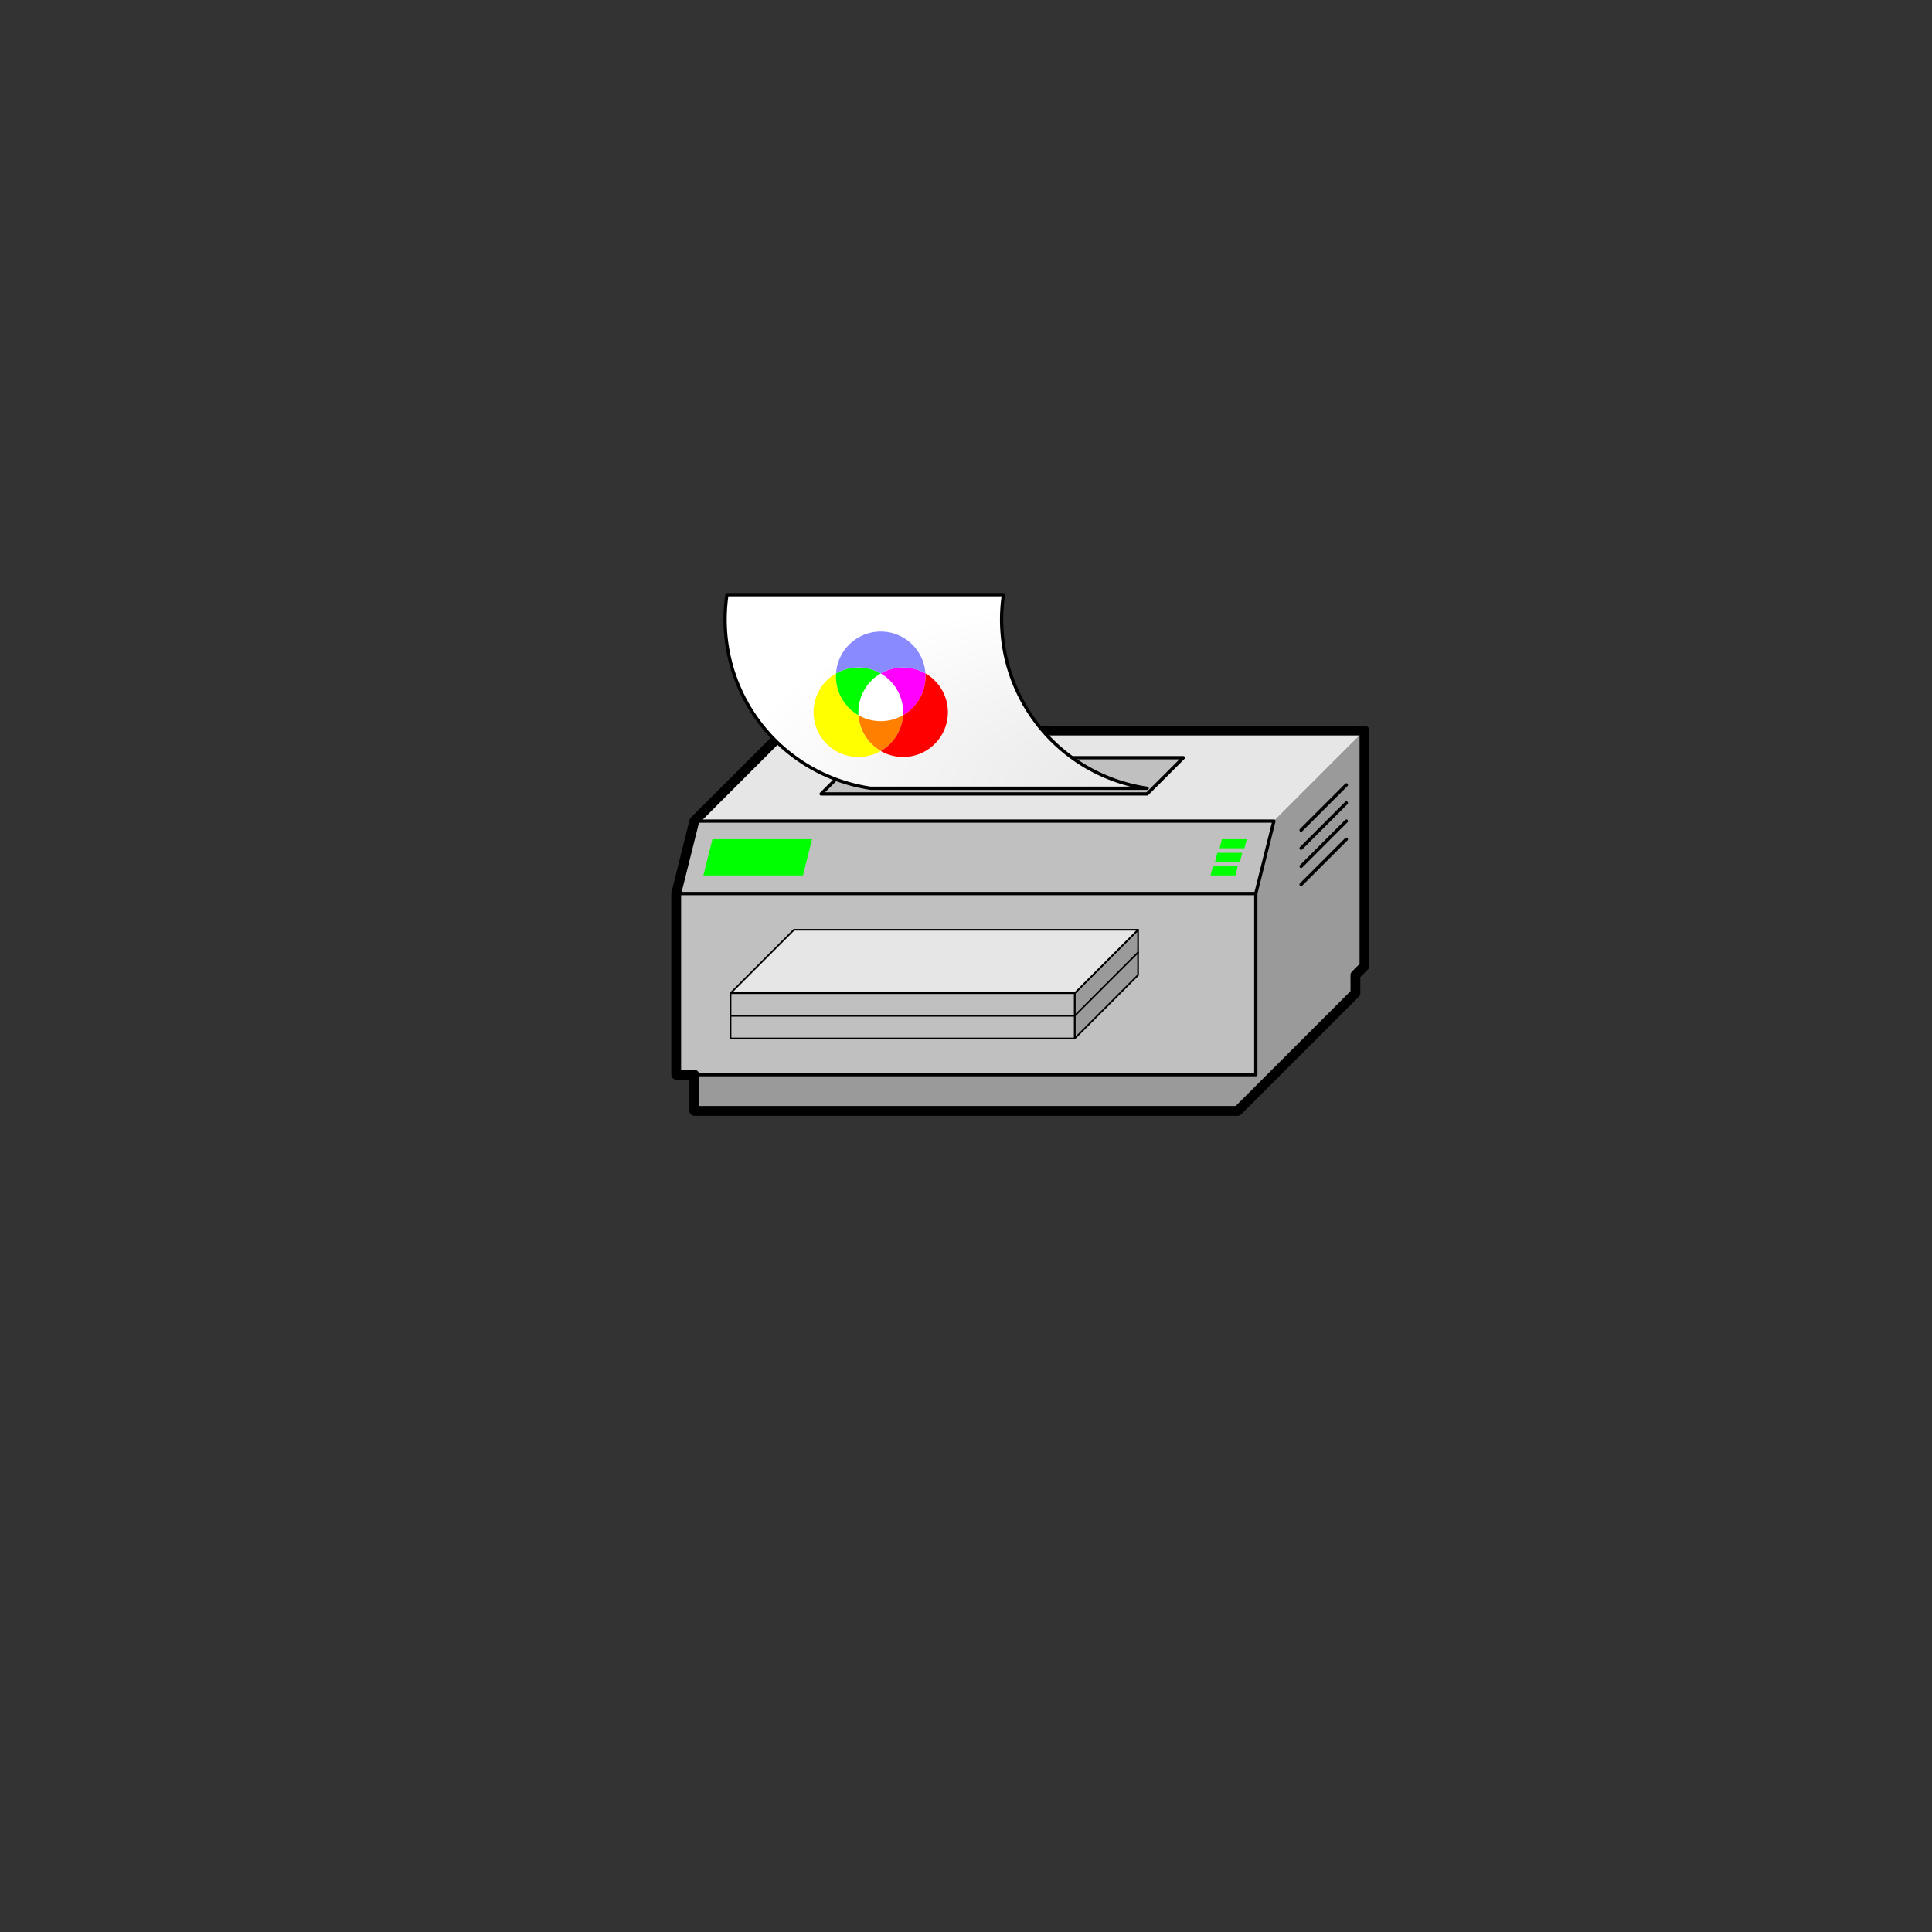 <?xml version="1.0" encoding="UTF-8" standalone="no"?>
<svg
   version="1.1"
   width="1.968"
   height="1.968"
   viewBox="0 0 141.732 141.732"
   id="svg25"
   sodipodi:docname="Printer.svg"
   inkscape:version="1.4 (e7c3feb1, 2024-10-09)"
   xmlns:inkscape="http://www.inkscape.org/namespaces/inkscape"
   xmlns:sodipodi="http://sodipodi.sourceforge.net/DTD/sodipodi-0.dtd"
   xmlns="http://www.w3.org/2000/svg"
   xmlns:svg="http://www.w3.org/2000/svg">
  <rect x="0" y="0" width="141.732" height="141.732" fill="#333333" stroke="none"/>
  <defs
     id="defs25" />
  <sodipodi:namedview
     id="namedview25"
     pagecolor="#ffffff"
     bordercolor="#000000"
     borderopacity="0.25"
     inkscape:showpageshadow="2"
     inkscape:pageopacity="0.0"
     inkscape:pagecheckerboard="0"
     inkscape:deskcolor="#d1d1d1"
     inkscape:zoom="49.120238"
     inkscape:cx="5.9954921"
     inkscape:cy="-0.24429849"
     inkscape:window-width="2560"
     inkscape:window-height="1027"
     inkscape:window-x="0"
     inkscape:window-y="25"
     inkscape:window-maximized="1"
     inkscape:current-layer="svg25" />
  <title
     id="title1"><![CDATA[Printer]]></title>
  <g
     transform=" scale(1) "
     id="g25">
    <path
       d="  M90.797,81.496 L90.797,78.839 L50.935,78.839 L50.935,81.496 L90.797,81.496 Z M90.797,81.496 L99.434,72.859 L99.434,71.531 L92.126,78.839 L90.797,78.839 L90.797,81.496 Z M99.434,71.531 L100.098,70.866 L100.098,53.593 L93.455,60.236 L92.126,65.551 L92.126,78.839 L99.434,71.531 Z"
       style="fill-rule: evenodd; fill: #9a9a9a; "
       id="path1" />
    <path
       d="  M50.935,60.236 L93.455,60.236 L100.098,53.593 L57.579,53.593 L50.935,60.236 Z"
       style="fill-rule: evenodd; fill: #e6e6e6; "
       id="path2" />
    <g
       id="Layer1040">
      <path
         d="  M92.126,65.551 L93.455,60.236 L50.935,60.236 L49.606,65.551 L92.126,65.551 Z M49.606,78.839 L92.126,78.839 L92.126,65.551 L49.606,65.551 L49.606,78.839 Z"
         style="stroke-width: 0.24; stroke-linecap: round; stroke-linejoin: round; fill-rule: evenodd; fill: #c0c0c0; "
         id="path3" />
      <path
         d="  M92.126,65.551 L93.455,60.236 L50.935,60.236 L49.606,65.551 L92.126,65.551 Z M49.606,78.839 L92.126,78.839 L92.126,65.551 L49.606,65.551 L49.606,78.839 Z"
         style="stroke-width: 0.24; stroke: #000000; stroke-dasharray: none; stroke-linecap: round; stroke-linejoin: round; fill: none; "
         id="path4" />
    </g>
    <g
       id="Layer1041">
      <path
         d="  M62.894,55.586 L60.236,58.243 L84.153,58.243 L86.811,55.586 L62.894,55.586 Z"
         style="stroke-width: 0.24; stroke-linecap: round; stroke-linejoin: round; fill-rule: evenodd; fill: #c0c0c0; "
         id="path5" />
      <path
         d="  M62.894,55.586 L60.236,58.243 L84.153,58.243 L86.811,55.586 L62.894,55.586 Z"
         style="stroke-width: 0.24; stroke: #000000; stroke-dasharray: none; stroke-linecap: round; stroke-linejoin: round; fill: none; "
         id="path6" />
    </g>
    <path
       d="  M95.448,64.887 L98.77,61.565 M95.448,63.558 L98.77,60.236 M95.448,62.229 L98.77,58.907 M95.448,60.901 L98.77,57.579"
       style="stroke-width: 0.24; stroke: #000000; stroke-dasharray: none; stroke-linecap: round; stroke-linejoin: round; fill: none; "
       id="path7" />
    <path
       d="  M50.935,81.496 L50.935,78.839 L49.606,78.839 L49.606,65.551 L50.935,60.236 L57.579,53.593 L100.098,53.593 L100.098,70.866 L99.434,71.531 L99.434,72.859 L90.797,81.496 L50.935,81.496 Z"
       style="stroke-width: 0.72; stroke: #000000; stroke-dasharray: none; stroke-linecap: round; stroke-linejoin: round; fill: none; "
       id="path8" />
    <g
       id="Layer1042">
      <defs
         id="defs9">
        <radialGradient
           id="grad81"
           cx="100%"
           cy="100%"
           r="100%">
          <stop
             offset="0%"
             stop-color="#e6e6e6"
             stop-opacity="1"
             id="stop8" />
          <stop
             offset="100%"
             stop-color="#ffffff"
             stop-opacity="1"
             id="stop9" />
        </radialGradient>
      </defs>
      <path
         d="  M53.328,43.627 L73.613,43.627 A12.505,12.505 0 0,0 84.153,57.827 L63.868,57.827 A12.505,12.505 0 0,1 53.328,43.627 Z"
         style="stroke-width: 0.24; stroke-linecap: round; stroke-linejoin: round; fill-rule: evenodd; fill: url(#grad81); "
         id="path9" />
      <path
         d="  M53.328,43.627 L73.613,43.627 A12.505,12.505 0 0,0 84.153,57.827 L63.868,57.827 A12.505,12.505 0 0,1 53.328,43.627 Z"
         style="stroke-width: 0.24; stroke: #000000; stroke-dasharray: none; stroke-linecap: round; stroke-linejoin: round; fill: none; "
         id="path10" />
    </g>
    <path
       d="  M66.246,52.47 A3.284,3.284 0 0,0 66.253,52.249 A3.284,3.284 0 0,0 64.611,49.404 A3.284,3.284 0 0,0 62.969,52.249 A3.284,3.284 0 0,0 62.976,52.47 A3.284,3.284 0 0,0 66.246,52.47 Z"
       style="fill-rule: evenodd; fill: #ffffff; "
       id="path11" />
    <path
       d="  M66.246,52.47 A3.284,3.284 0 0,1 62.976,52.47 A3.284,3.284 0 0,0 64.611,55.093 A3.284,3.284 0 0,0 66.246,52.47 Z"
       style="fill-rule: evenodd; fill: #ff8000; "
       id="path12" />
    <path
       d="  M61.334,49.4 A3.284,3.284 0 0,0 59.685,52.249 A3.284,3.284 0 0,0 64.611,55.093 A3.284,3.284 0 0,1 62.976,52.47 A3.284,3.284 0 0,1 61.327,49.621 A3.284,3.284 0 0,1 61.334,49.4 Z"
       style="fill-rule: evenodd; fill: #ffff00; "
       id="path13" />
    <path
       d="  M61.334,49.4 A3.284,3.284 0 0,0 61.327,49.621 A3.284,3.284 0 0,0 62.976,52.47 A3.284,3.284 0 0,1 62.969,52.249 A3.284,3.284 0 0,1 64.611,49.404 A3.284,3.284 0 0,0 61.334,49.4 Z"
       style="fill-rule: evenodd; fill: #00ff00; "
       id="path14" />
    <path
       d="  M67.888,49.4 A3.284,3.284 0 0,0 64.611,49.404 A3.284,3.284 0 0,1 66.253,52.249 A3.284,3.284 0 0,1 66.246,52.47 A3.284,3.284 0 0,0 67.895,49.621 A3.284,3.284 0 0,0 67.888,49.4 Z"
       style="fill-rule: evenodd; fill: #ff00ff; "
       id="path15" />
    <path
       d="  M67.888,49.4 A3.284,3.284 0 0,0 61.334,49.4 A3.284,3.284 0 0,1 64.611,49.404 A3.284,3.284 0 0,1 67.888,49.4 Z"
       style="fill-rule: evenodd; fill: #8a8aff; "
       id="path16" />
    <path
       d="  M67.888,49.4 A3.284,3.284 0 0,1 67.895,49.621 A3.284,3.284 0 0,1 66.246,52.47 A3.284,3.284 0 0,1 64.611,55.093 A3.284,3.284 0 0,0 69.537,52.249 A3.284,3.284 0 0,0 67.888,49.4 Z"
       style="fill-rule: evenodd; fill: #ff0000; "
       id="path17" />
    <path
       d="  M58.907,64.222 L59.572,61.565 L52.264,61.565 L51.599,64.222 L58.907,64.222 Z M90.631,64.222 L90.797,63.558 L88.97,63.558 L88.804,64.222 L90.631,64.222 Z M90.963,63.226 L91.129,62.562 L89.302,62.562 L89.136,63.226 L90.963,63.226 Z M91.296,62.229 L91.462,61.565 L89.635,61.565 L89.469,62.229 L91.296,62.229 Z"
       style="fill-rule: evenodd; fill: #00ff00; "
       id="path18" />
    <g
       id="Layer1043">
      <path
         d="  M78.839,72.859 L78.839,76.181 L83.489,71.531 L83.489,68.209 L78.839,72.859 Z"
         style="stroke-width: 0.12; stroke-linecap: round; stroke-linejoin: round; fill-rule: evenodd; fill: #9a9a9a; "
         id="path19" />
      <path
         d="  M78.839,72.859 L78.839,76.181 L83.489,71.531 L83.489,68.209 L78.839,72.859 Z"
         style="stroke-width: 0.12; stroke: #000000; stroke-dasharray: none; stroke-linecap: round; stroke-linejoin: round; fill: none; "
         id="path20" />
    </g>
    <g
       id="Layer1044">
      <path
         d="  M53.593,72.859 L78.839,72.859 L83.489,68.209 L58.243,68.209 L53.593,72.859 Z"
         style="stroke-width: 0.12; stroke-linecap: round; stroke-linejoin: round; fill-rule: evenodd; fill: #e6e6e6; "
         id="path21" />
      <path
         d="  M53.593,72.859 L78.839,72.859 L83.489,68.209 L58.243,68.209 L53.593,72.859 Z"
         style="stroke-width: 0.12; stroke: #000000; stroke-dasharray: none; stroke-linecap: round; stroke-linejoin: round; fill: none; "
         id="path22" />
    </g>
    <g
       id="Layer1045">
      <path
         d="  M53.593,76.181 L78.839,76.181 L78.839,72.859 L53.593,72.859 L53.593,76.181 Z"
         style="stroke-width: 0.12; stroke-linecap: round; stroke-linejoin: round; fill-rule: evenodd; fill: #c0c0c0; "
         id="path23" />
      <path
         d="  M53.593,76.181 L78.839,76.181 L78.839,72.859 L53.593,72.859 L53.593,76.181 Z"
         style="stroke-width: 0.12; stroke: #000000; stroke-dasharray: none; stroke-linecap: round; stroke-linejoin: round; fill: none; "
         id="path24" />
    </g>
    <path
       d="  M53.593,74.52 L78.839,74.52 L83.489,69.87"
       style="stroke-width: 0.12; stroke: #000000; stroke-dasharray: none; stroke-linecap: round; stroke-linejoin: round; fill: none; "
       id="path25" />
    <!--converted by libvisio2svg-->
  </g>
</svg>
